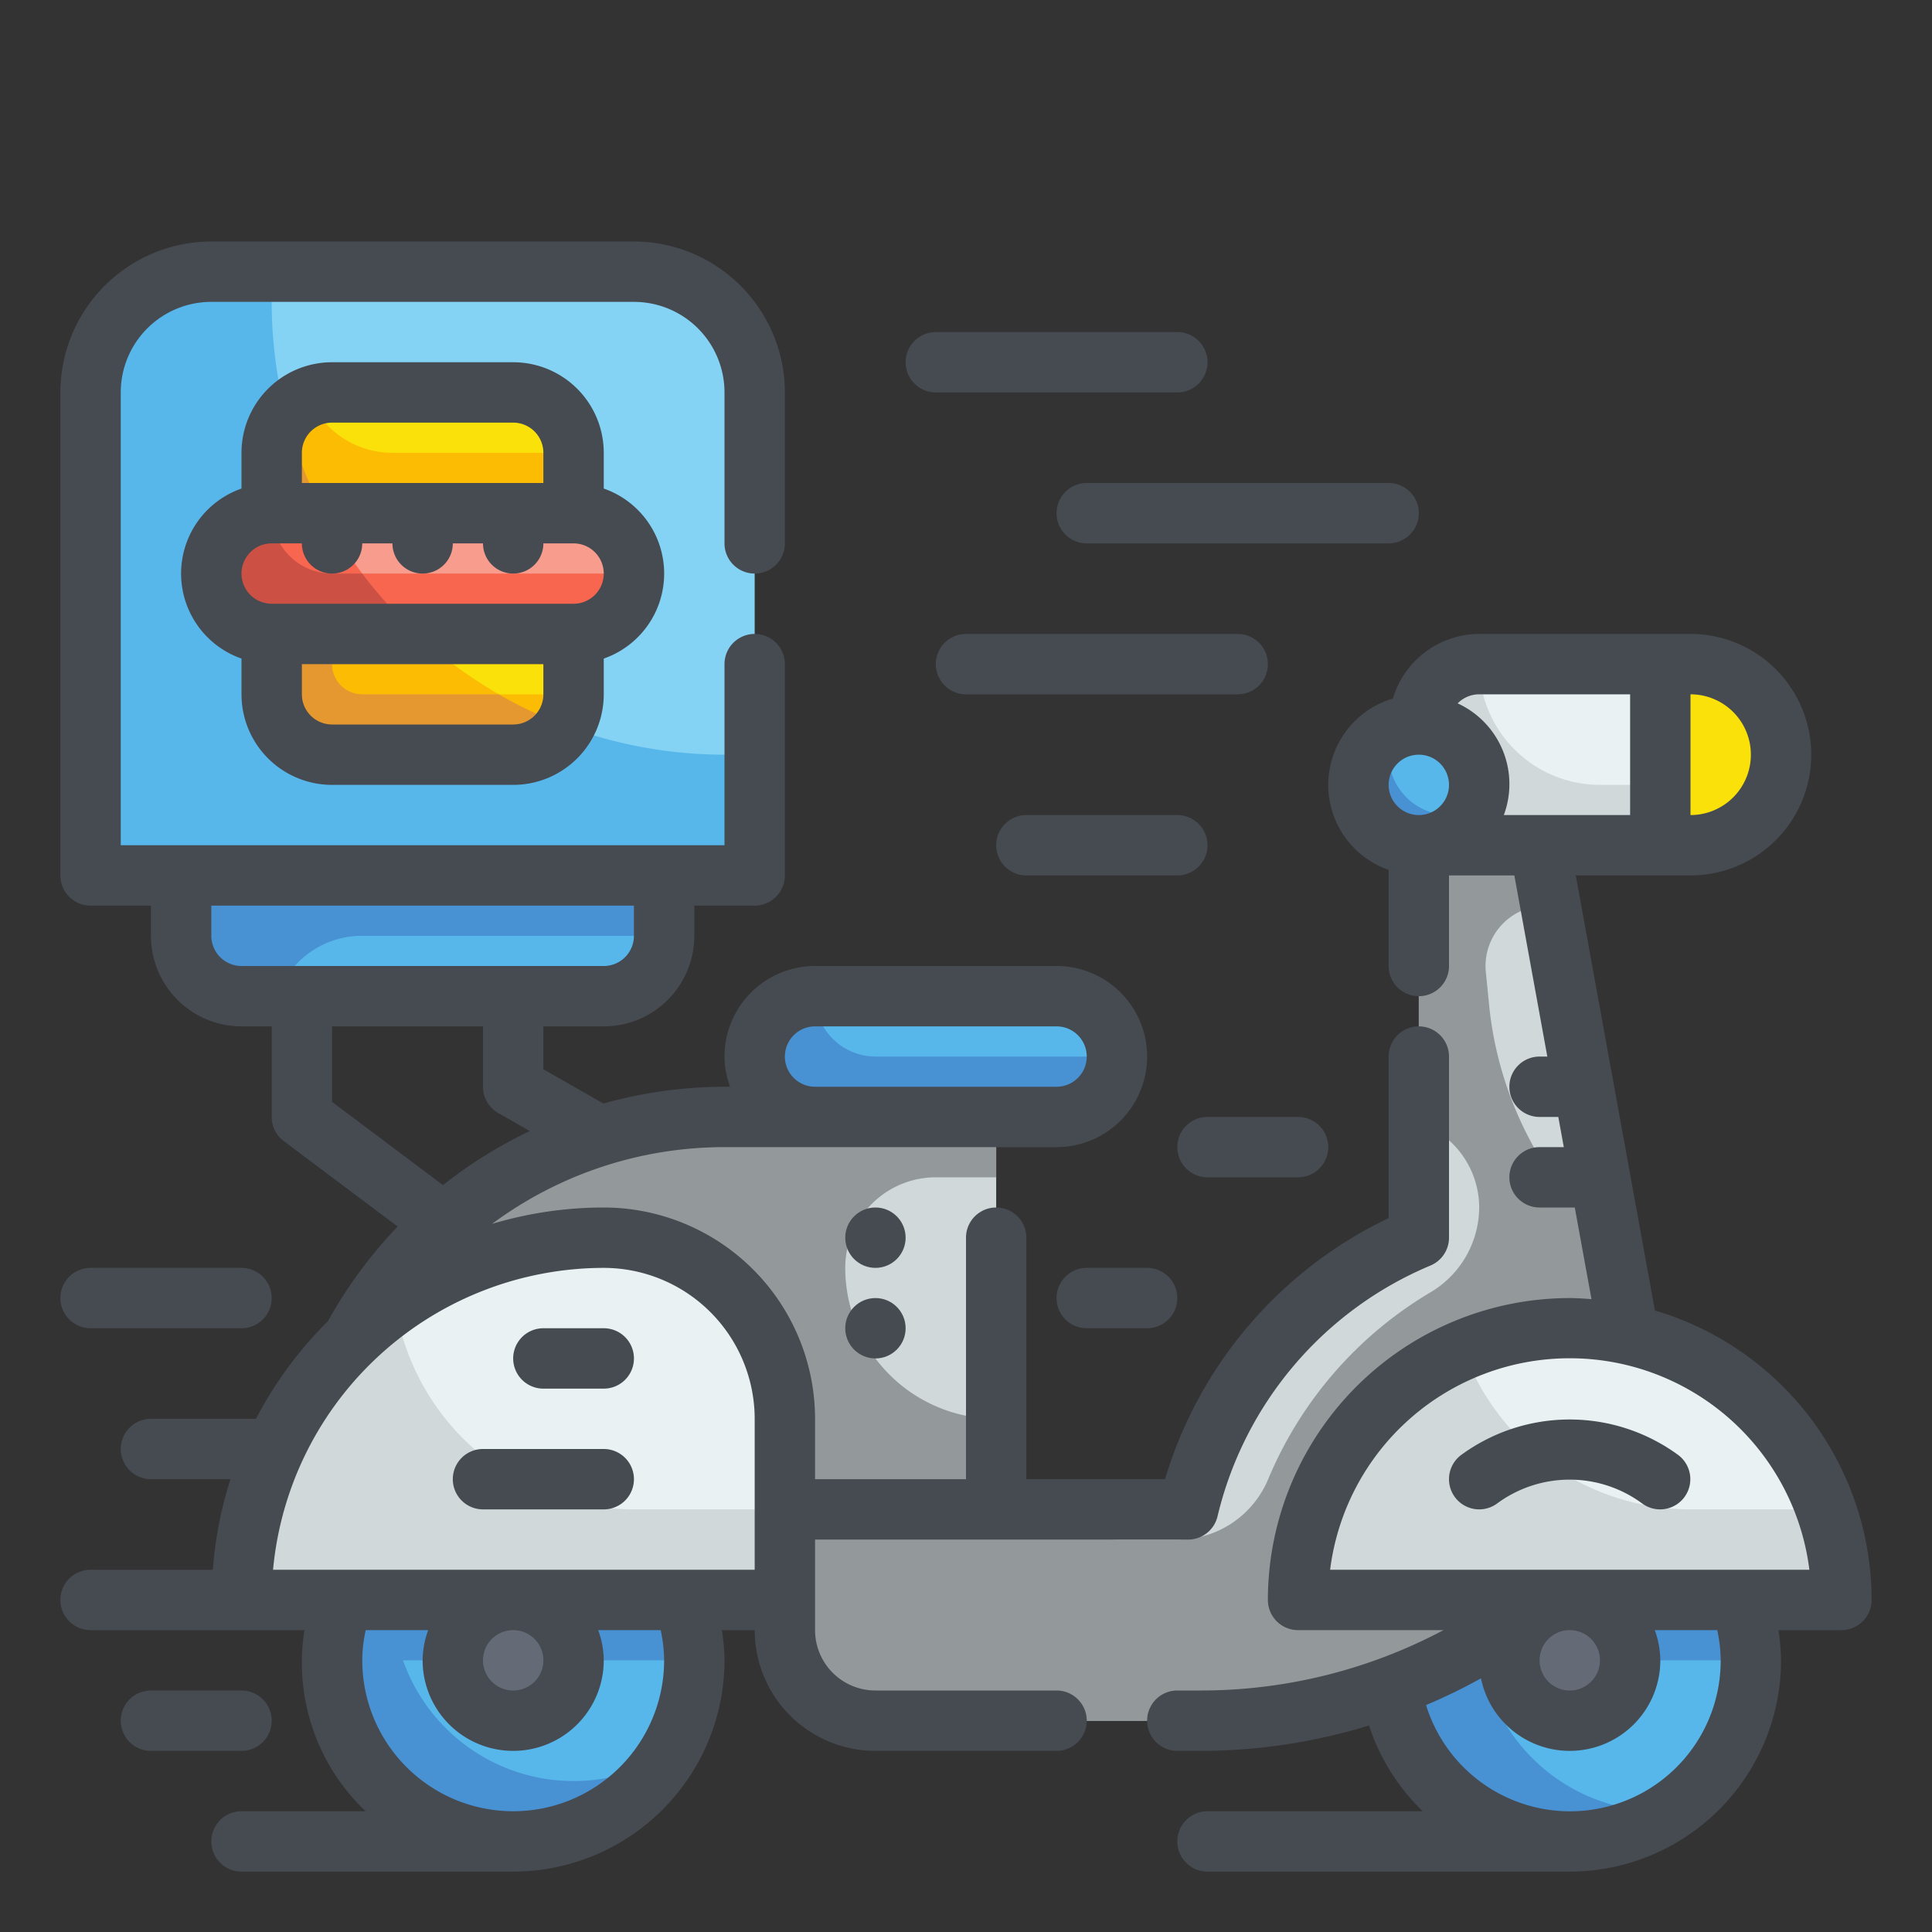 <svg height="512" viewBox="0 0 64 64" width="512" xmlns="http://www.w3.org/2000/svg"><rect x="0" y="0" width="64" height="64" fill="#333333" stroke="none"/><g id="Fill_Outline" data-name="Fill Outline"><g id="Stroke_copy" data-name="Stroke copy"><g id="Layer_5_copy_5" data-name="Layer 5 copy 5"><g><circle cx="17" cy="55" fill="#57b7eb" r="6"/><path d="m19 59a5.936 5.936 0 0 0 3.12-.88 5.994 5.994 0 1 1 .88-3.12h-9.65a5.991 5.991 0 0 0 5.65 4z" fill="#4891d3"/><path d="m49 22h6a0 0 0 0 1 0 0v6a0 0 0 0 1 0 0h-8a0 0 0 0 1 0 0v-4a2 2 0 0 1 2-2z" fill="#e9f1f2"/><path d="m56 28h-1v-6h1a3 3 0 0 1 3 3 3 3 0 0 1 -3 3z" fill="#f9e109"/><circle cx="17" cy="55" fill="#656b76" r="2"/><circle cx="52" cy="55" fill="#57b7eb" r="6"/><path d="m55 60c.11 0 .22 0 .33-.01a6 6 0 1 1 2.67-4.99h-5.86l-.26.21a17.348 17.348 0 0 1 -2.24 1.48 6 6 0 0 0 5.36 3.31z" fill="#4891d3"/><circle cx="52" cy="55" fill="#656b76" r="2"/><g><path d="m7 9h14a4 4 0 0 1 4 4v16a0 0 0 0 1 0 0h-22a0 0 0 0 1 0 0v-16a4 4 0 0 1 4-4z" fill="#84d2f4"/><path d="m25 25v4h-22v-16a4 4 0 0 1 4-4h2v1a15.005 15.005 0 0 0 15 15z" fill="#57b7eb"/><rect fill="#f9e109" height="12" rx="2" width="10" x="9" y="13"/><g fill="#fcbc04"><path d="m18.71 24.04a2.03 2.03 0 0 1 -1.71.96h-6a2.006 2.006 0 0 1 -2-2v-8a1.978 1.978 0 0 1 .46-1.27 15.074 15.074 0 0 0 9.25 10.31z"/><path d="m18.71 24.04a2.03 2.03 0 0 1 -1.71.96h-6a2.006 2.006 0 0 1 -2-2v-8a1.978 1.978 0 0 1 .46-1.27 15.074 15.074 0 0 0 9.25 10.31z"/><path d="m10.231 13.154a2 2 0 0 0 -1.231 1.846v8a2 2 0 0 0 2 2h6a2 2 0 0 0 2-2h-7a1 1 0 0 1 -1-1h8v-7h-6a3 3 0 0 1 -2.769-1.846z"/></g><path d="m16.52 23h-4.52a1 1 0 0 1 -1-1h4a15.093 15.093 0 0 1 -5.54-8.28 2.041 2.041 0 0 0 -.46 1.28v8a2.006 2.006 0 0 0 2 2h6a2.03 2.03 0 0 0 1.71-.96 15.684 15.684 0 0 1 -2.19-1.04z" fill="#e59730"/><path d="m19 21h-10a2 2 0 0 1 -2-2 2 2 0 0 1 2-2h10a2 2 0 0 1 2 2 2 2 0 0 1 -2 2z" fill="#f89c8d"/><path d="m9 17a2 2 0 0 0 0 4h10a2 2 0 0 0 2-2h-10a2 2 0 0 1 -2-2z" fill="#f8664f"/><path d="m13.82 21h-4.82a2.006 2.006 0 0 1 -2-2 2.015 2.015 0 0 1 2-2h1.73a14.734 14.734 0 0 0 3.09 4z" fill="#f8664f"/><path d="m13.82 21h-4.82a2 2 0 0 1 0-4 2.006 2.006 0 0 0 2 2h1a14.411 14.411 0 0 0 1.82 2z" fill="#cc5144"/></g><path d="m6 29h16a0 0 0 0 1 0 0v2a2 2 0 0 1 -2 2h-12a2 2 0 0 1 -2-2v-2a0 0 0 0 1 0 0z" fill="#57b7eb"/><path d="m33 51h-23a14 14 0 0 1 14-14h9z" fill="#d0d8da"/><path d="m28.88 39.88a2.993 2.993 0 0 0 -.88 2.12 5 5 0 0 0 5 5v4h-23a14 14 0 0 1 14-14h9v2h-2a2.993 2.993 0 0 0 -2.12.88z" fill="#93999a"/><path d="m26 53h-18a12 12 0 0 1 12-12 6 6 0 0 1 6 6z" fill="#e9f1f2"/><path d="m35 37h-8a2 2 0 0 1 -2-2 2 2 0 0 1 2-2h8a2 2 0 0 1 2 2 2 2 0 0 1 -2 2z" fill="#57b7eb"/><path d="m55 50-4-22h-4v13a13.013 13.013 0 0 0 -7.638 9h-13.362v4a3 3 0 0 0 3 3h10.824a18 18 0 0 0 11.051-3.792z" fill="#d0d8da"/><path d="m55 50-1.6-8.8a12.105 12.105 0 0 1 -4.068-7.876l-.112-1.124a2 2 0 0 1 1.99-2.2h.154l-.364-2h-4v9.184a2.992 2.992 0 0 1 2 2.816v-.068a3.289 3.289 0 0 1 -1.569 2.851 13.038 13.038 0 0 0 -5.424 6.224 3.251 3.251 0 0 1 -3.007 1.993h-2a2.978 2.978 0 0 1 -2.221-1h-8.779v4a3 3 0 0 0 3 3h10.824a18 18 0 0 0 11.051-3.792z" fill="#93999a"/><path d="m43 53a9 9 0 0 1 18 0z" fill="#e9f1f2"/><path d="m22 29v2h-10a2.968 2.968 0 0 0 -2.82 2h-1.18a2.006 2.006 0 0 1 -2-2v-2z" fill="#4891d3"/><path d="m55 26v2h-8v-4a2.006 2.006 0 0 1 2-2 4 4 0 0 0 4 4z" fill="#d0d8da"/><circle cx="47" cy="26" fill="#57b7eb" r="2"/><path d="m48.82 26.82a2 2 0 1 1 -2.64-2.64 1.891 1.891 0 0 0 -.18.82 2.006 2.006 0 0 0 2 2 1.891 1.891 0 0 0 .82-.18z" fill="#4891d3"/><path d="m61 53h-18a9 9 0 0 1 5.48-8.28 8 8 0 0 0 7.52 5.28h4.48a8.8 8.8 0 0 1 .52 3z" fill="#d0d8da"/><path d="m26 50v3h-18a11.962 11.962 0 0 1 3.51-8.49 11.06 11.06 0 0 1 1.58-1.32 8 8 0 0 0 7.91 6.81z" fill="#d0d8da"/><path d="m37 35a2.015 2.015 0 0 1 -2 2h-8a2.006 2.006 0 0 1 -2-2 2.015 2.015 0 0 1 2-2 2.006 2.006 0 0 0 2 2z" fill="#4891d3"/></g></g></g><g id="Outline_copy" data-name="Outline copy"><g id="Layer_5_copy_4" data-name="Layer 5 copy 4"><g fill="#464a51"><path d="m11 26h6a3 3 0 0 0 3-3v-1.184a2.982 2.982 0 0 0 0-5.632v-1.184a3 3 0 0 0 -3-3h-6a3 3 0 0 0 -3 3v1.184a2.982 2.982 0 0 0 0 5.632v1.184a3 3 0 0 0 3 3zm6-2h-6a1 1 0 0 1 -1-1v-1h8v1a1 1 0 0 1 -1 1zm-6-10h6a1 1 0 0 1 1 1v1h-8v-1a1 1 0 0 1 1-1zm-2 4h1a1 1 0 0 0 2 0h1a1 1 0 0 0 2 0h1a1 1 0 0 0 2 0h1a1 1 0 0 1 0 2h-10a1 1 0 0 1 0-2z"/><path d="m35 56h-6a2 2 0 0 1 -2-2v-3h12.36a1 1 0 0 0 .972-.769 12.031 12.031 0 0 1 7.052-8.308 1 1 0 0 0 .616-.923v-6a1 1 0 0 0 -2 0v5.351a14.041 14.041 0 0 0 -7.407 8.649h-4.593v-8a1 1 0 0 0 -2 0v8h-5v-2a7.008 7.008 0 0 0 -7-7 12.945 12.945 0 0 0 -3.7.543 12.91 12.91 0 0 1 7.7-2.543h11a3 3 0 0 0 0-6h-8a3 3 0 0 0 -3 3 2.966 2.966 0 0 0 .184 1h-.184a15.016 15.016 0 0 0 -4.013.556l-1.987-1.136v-1.42h2a3 3 0 0 0 3-3v-1h2a1 1 0 0 0 1-1v-7a1 1 0 0 0 -2 0v6h-20v-15a3 3 0 0 1 3-3h14a3 3 0 0 1 3 3v5a1 1 0 0 0 2 0v-5a5.006 5.006 0 0 0 -5-5h-14a5.006 5.006 0 0 0 -5 5v16a1 1 0 0 0 1 1h2v1a3 3 0 0 0 3 3h1v3a1 1 0 0 0 .4.8l3.773 2.83a15.152 15.152 0 0 0 -2.31 3.135 13.064 13.064 0 0 0 -2.384 3.235h-3.479a1 1 0 0 0 0 2h2.636a12.89 12.89 0 0 0 -.585 3h-4.051a1 1 0 0 0 0 2h7.086a6.79 6.79 0 0 0 2.024 6h-4.11a1 1 0 0 0 0 2h9a7.008 7.008 0 0 0 7-7 6.931 6.931 0 0 0 -.086-1h1.086a4 4 0 0 0 4 4h6a1 1 0 0 0 0-2zm-9-21a1 1 0 0 1 1-1h8a1 1 0 0 1 0 2h-8a1 1 0 0 1 -1-1zm-19-4v-1h14v1a1 1 0 0 1 -1 1h-12a1 1 0 0 1 -1-1zm4 3h5v2a1 1 0 0 0 .5.868l1.051.6a14.99 14.99 0 0 0 -2.877 1.79l-3.674-2.758zm11 21a5 5 0 0 1 -10 0 4.827 4.827 0 0 1 .114-1h2.07a2.966 2.966 0 0 0 -.184 1 3 3 0 0 0 6 0 2.966 2.966 0 0 0 -.184-1h2.07a4.827 4.827 0 0 1 .114 1zm-4 0a1 1 0 1 1 -1-1 1 1 0 0 1 1 1zm-8.955-3a11.015 11.015 0 0 1 10.955-10 5.006 5.006 0 0 1 5 5v5z"/><path d="m54.821 43.412-2.621-14.412h3.8a4 4 0 0 0 0-8h-7a2.993 2.993 0 0 0 -2.859 2.141 2.981 2.981 0 0 0 -.141 5.675v3.184a1 1 0 0 0 2 0v-3h2.165l1.092 6h-.257a1 1 0 0 0 0 2h.621l.182 1h-.803a1 1 0 0 0 0 2h1.167l.553 3.036c-.239-.017-.477-.036-.72-.036a10.011 10.011 0 0 0 -10 10 1 1 0 0 0 1 1h4.818a17.107 17.107 0 0 1 -8 2h-.818a1 1 0 0 0 0 2h.82a19.028 19.028 0 0 0 5.53-.841 6.99 6.99 0 0 0 1.778 2.841h-7.128a1 1 0 0 0 0 2h12a7.008 7.008 0 0 0 7-7 6.931 6.931 0 0 0 -.086-1h2.086a1 1 0 0 0 1-1 10.012 10.012 0 0 0 -7.179-9.588zm1.179-20.412a2 2 0 0 1 0 4zm-7 0h5v4h-4.184a2.943 2.943 0 0 0 -1.529-3.7 1 1 0 0 1 .713-.3zm-2 2a1 1 0 1 1 -1 1 1 1 0 0 1 1-1zm6 30a1 1 0 1 1 -1-1 1 1 0 0 1 1 1zm4 0a4.991 4.991 0 0 1 -9.76 1.483 19.22 19.22 0 0 0 1.82-.886 3 3 0 0 0 5.94-.597 2.966 2.966 0 0 0 -.184-1h2.07a4.827 4.827 0 0 1 .114 1zm-12.938-3a8 8 0 0 1 15.876 0z"/><path d="m48.4 48.2a1 1 0 0 0 1.2 1.6 4.051 4.051 0 0 1 4.794 0 1 1 0 1 0 1.2-1.6 6.083 6.083 0 0 0 -7.194 0z"/><circle cx="29" cy="41" r="1"/><circle cx="29" cy="44" r="1"/><path d="m20 44h-2a1 1 0 0 0 0 2h2a1 1 0 0 0 0-2z"/><path d="m20 48h-4a1 1 0 0 0 0 2h4a1 1 0 0 0 0-2z"/><path d="m42 22a1 1 0 0 0 -1-1h-9a1 1 0 0 0 0 2h9a1 1 0 0 0 1-1z"/><path d="m35 17a1 1 0 0 0 1 1h10a1 1 0 0 0 0-2h-10a1 1 0 0 0 -1 1z"/><path d="m31 13h8a1 1 0 0 0 0-2h-8a1 1 0 0 0 0 2z"/><path d="m40 28a1 1 0 0 0 -1-1h-5a1 1 0 0 0 0 2h5a1 1 0 0 0 1-1z"/><path d="m9 57a1 1 0 0 0 -1-1h-3a1 1 0 0 0 0 2h3a1 1 0 0 0 1-1z"/><path d="m3 44h5a1 1 0 0 0 0-2h-5a1 1 0 0 0 0 2z"/><path d="m40 39h3a1 1 0 0 0 0-2h-3a1 1 0 0 0 0 2z"/><path d="m36 42a1 1 0 0 0 0 2h2a1 1 0 0 0 0-2z"/></g></g></g></g></svg>